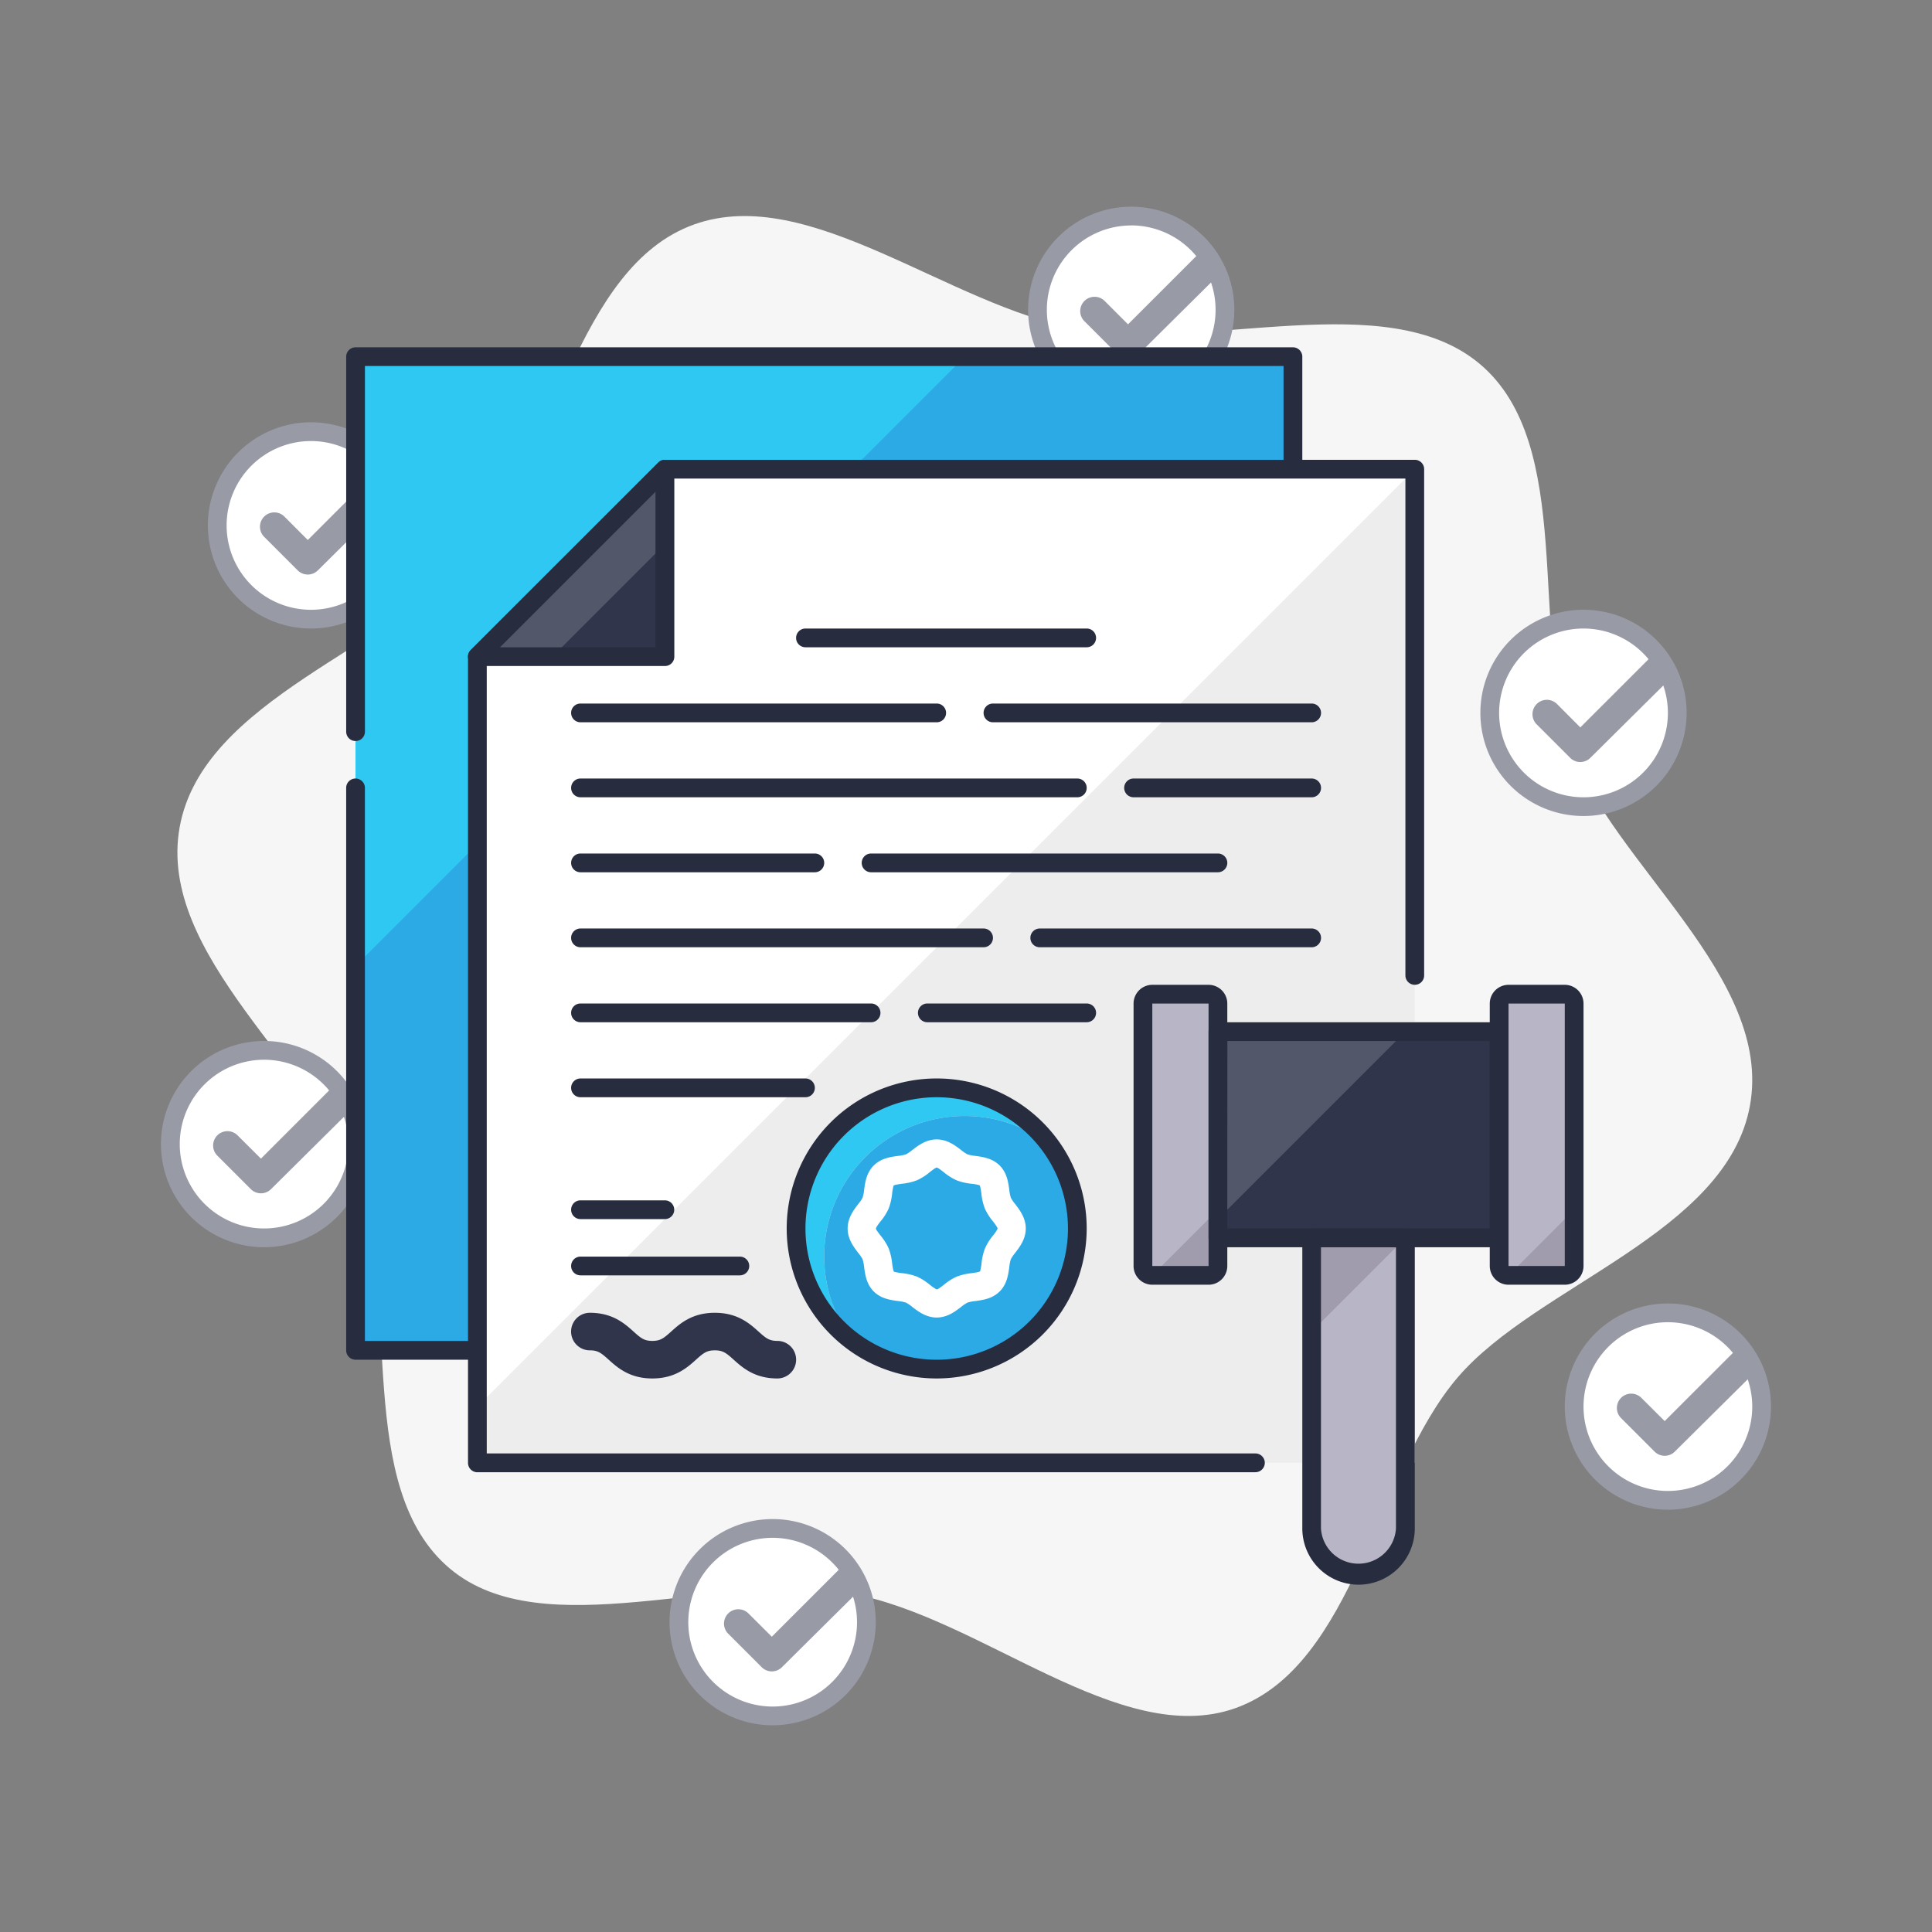 <svg id="a95e9543-10ad-460b-85e0-d4018d5a4e9a" data-name="Capa 1" xmlns="http://www.w3.org/2000/svg" viewBox="0 0 1080 1080"><rect x="0" y="0" width="1080" height="1080" fill="#808080" stroke="none"/><defs><style>.aa0264cc-f06b-4458-9c58-6f2e18bd1c2d{fill:#f6f6f6;}.a17d2097-4141-403f-bdda-019e37d49f30{fill:#fff;}.e013550b-f4b6-44ab-aa95-c963d2cc14a1{fill:#989aa6;}.a000566d-8a53-4e6c-9d71-68f7fdfe32de{fill:#2fc8f2;}.ef51e055-8077-4567-b6f1-6279cf9b8f15{fill:#2caae6;}.b2091fe2-f9c9-409a-afcd-cdebb2d8dd83{fill:#282c3f;}.a1b24191-ad66-477c-9825-e971a4065a9b{fill:#ededed;}.a0d57477-0cf9-454c-a1db-22e0a4906490{fill:#52576a;}.ab9f7e59-eca7-4d4b-a0e2-471cf360e5d0{fill:#30354c;}.ec3260f9-75a9-44dd-9f97-72444efe9d76{fill:#a09cad;}.b740a2d6-84b0-4ca4-8838-4fab14bda780{fill:#b8b5c6;}</style></defs><title>ICONS S2R</title><path class="aa0264cc-f06b-4458-9c58-6f2e18bd1c2d" d="M878.5,419.33c-24-65.71,2.54-170.87-51.43-216-52.32-43.74-152.13-6.59-224.42-19.41s-150.16-81.49-214.6-58.46C321.58,149.23,309.5,257,263.85,310.3c-44.25,51.71-150.43,80.54-163.4,152s76.44,135,99.74,198.67c24,65.71-2.54,170.86,51.43,216,52.32,43.74,151.77,1,224.06,13.87s150.52,87,215,64C757.11,931.05,769.19,823.33,814.84,770c44.25-51.71,150.43-80.53,163.4-152S901.8,483,878.5,419.33Z"/><circle class="a17d2097-4141-403f-bdda-019e37d49f30" cx="431.92" cy="906.81" r="52.4"/><path class="e013550b-f4b6-44ab-aa95-c963d2cc14a1" d="M431.92,964.45a57.64,57.64,0,1,1,57.64-57.64A57.7,57.7,0,0,1,431.92,964.45Zm0-104.8a47.16,47.16,0,1,0,47.16,47.16A47.21,47.21,0,0,0,431.92,859.65Z"/><path class="e013550b-f4b6-44ab-aa95-c963d2cc14a1" d="M473.32,873.06l-41.87,41.87-13.05-13a8,8,0,1,0-11.33,11.32l18.72,18.72a8,8,0,0,0,11.32,0l44.83-44.46Z"/><circle class="a17d2097-4141-403f-bdda-019e37d49f30" cx="885.2" cy="398.52" r="52.4"/><path class="e013550b-f4b6-44ab-aa95-c963d2cc14a1" d="M885.2,456.16a57.65,57.65,0,1,1,57.64-57.64A57.71,57.71,0,0,1,885.2,456.16Zm0-104.81a47.17,47.17,0,1,0,47.16,47.17A47.22,47.22,0,0,0,885.2,351.35Z"/><path class="e013550b-f4b6-44ab-aa95-c963d2cc14a1" d="M925.28,364.77l-41.87,41.86-13-13.05A8,8,0,0,0,859,404.91l18.71,18.71a8,8,0,0,0,11.33,0l44.83-44.46Z"/><circle class="a17d2097-4141-403f-bdda-019e37d49f30" cx="932.36" cy="786.29" r="52.4"/><path class="e013550b-f4b6-44ab-aa95-c963d2cc14a1" d="M932.36,843.93A57.64,57.64,0,1,1,990,786.29,57.7,57.7,0,0,1,932.36,843.93Zm0-104.8a47.16,47.16,0,1,0,47.16,47.16A47.21,47.21,0,0,0,932.36,739.13Z"/><path class="e013550b-f4b6-44ab-aa95-c963d2cc14a1" d="M972.44,752.54,930.57,794.4l-13.05-13a8,8,0,1,0-11.32,11.33l18.71,18.71a8,8,0,0,0,11.33,0l44.83-44.45Z"/><circle class="a17d2097-4141-403f-bdda-019e37d49f30" cx="631.05" cy="173.19" r="52.4"/><path class="e013550b-f4b6-44ab-aa95-c963d2cc14a1" d="M632.36,230.83A57.64,57.64,0,1,1,690,173.19,57.7,57.7,0,0,1,632.36,230.83Zm0-104.8a47.16,47.16,0,1,0,47.16,47.16A47.21,47.21,0,0,0,632.36,126Z"/><path class="e013550b-f4b6-44ab-aa95-c963d2cc14a1" d="M672.44,139.44,630.57,181.3l-13.05-13.05a8,8,0,0,0-11.32,11.33l18.71,18.71a8,8,0,0,0,11.33,0l44.83-44.45Z"/><circle class="a17d2097-4141-403f-bdda-019e37d49f30" cx="172.53" cy="293.71" r="52.4"/><path class="e013550b-f4b6-44ab-aa95-c963d2cc14a1" d="M173.84,351.35a57.64,57.64,0,1,1,57.64-57.64A57.7,57.7,0,0,1,173.84,351.35Zm0-104.8A47.16,47.16,0,1,0,221,293.71,47.22,47.22,0,0,0,173.84,246.55Z"/><path class="e013550b-f4b6-44ab-aa95-c963d2cc14a1" d="M213.93,260l-41.87,41.87L159,288.78a8,8,0,1,0-11.33,11.32l18.72,18.72a8,8,0,0,0,11.32,0l44.83-44.46Z"/><circle class="a17d2097-4141-403f-bdda-019e37d49f30" cx="146.33" cy="639.56" r="52.4"/><path class="e013550b-f4b6-44ab-aa95-c963d2cc14a1" d="M147.64,697.21a57.65,57.65,0,1,1,57.64-57.65A57.71,57.71,0,0,1,147.64,697.21Zm0-104.81a47.16,47.16,0,1,0,47.16,47.16A47.22,47.22,0,0,0,147.64,592.4Z"/><path class="e013550b-f4b6-44ab-aa95-c963d2cc14a1" d="M187.73,605.81l-41.87,41.87-13.05-13A8,8,0,1,0,121.48,646l18.72,18.72a8,8,0,0,0,11.32,0l44.83-44.46Z"/><rect class="a000566d-8a53-4e6c-9d71-68f7fdfe32de" x="198.73" y="199.39" width="524.02" height="555.46"/><path class="ef51e055-8077-4567-b6f1-6279cf9b8f15" d="M539.34,199.39,198.73,540V754.85h524V199.39Z"/><path class="b2091fe2-f9c9-409a-afcd-cdebb2d8dd83" d="M722.75,760.09h-524a5.25,5.25,0,0,1-5.24-5.24V440.44a5.24,5.24,0,0,1,10.48,0V749.61H717.51v-545H204V409a5.24,5.24,0,0,1-10.48,0V199.39a5.25,5.25,0,0,1,5.24-5.24h524a5.24,5.24,0,0,1,5.24,5.24V754.85A5.24,5.24,0,0,1,722.75,760.09Z"/><path class="a17d2097-4141-403f-bdda-019e37d49f30" d="M790.87,817.73h-524V367.07l104.8-104.8H790.87Z"/><path class="a1b24191-ad66-477c-9825-e971a4065a9b" d="M790.87,817.73h-524V786.29l524-524h0Z"/><path class="b2091fe2-f9c9-409a-afcd-cdebb2d8dd83" d="M701.79,823H266.86a5.24,5.24,0,0,1-5.24-5.24V367.07a5.25,5.25,0,0,1,1.53-3.7L368,258.57a5.24,5.24,0,0,1,3.71-1.54H790.87a5.24,5.24,0,0,1,5.24,5.24v283a5.24,5.24,0,0,1-10.48,0V267.51H373.83L272.1,369.24V812.49H701.79a5.24,5.24,0,0,1,0,10.48Z"/><polygon class="a0d57477-0cf9-454c-a1db-22e0a4906490" points="371.66 262.27 266.86 367.07 371.66 367.07 371.66 262.27"/><polygon class="ab9f7e59-eca7-4d4b-a0e2-471cf360e5d0" points="308.78 367.07 371.66 367.07 371.66 304.19 308.78 367.07"/><path class="b2091fe2-f9c9-409a-afcd-cdebb2d8dd83" d="M371.66,372.31H266.86a5.23,5.23,0,0,1-3.71-8.94L368,258.57a5.24,5.24,0,0,1,8.95,3.7v104.8A5.23,5.23,0,0,1,371.66,372.31Zm-92.15-10.48h86.91V274.92Z"/><path class="b2091fe2-f9c9-409a-afcd-cdebb2d8dd83" d="M607.47,361.83H450.26a5.24,5.24,0,1,1,0-10.48H607.47a5.24,5.24,0,1,1,0,10.48Z"/><path class="b2091fe2-f9c9-409a-afcd-cdebb2d8dd83" d="M733.23,403.76H555.07a5.24,5.24,0,0,1,0-10.48H733.23a5.24,5.24,0,0,1,0,10.48Z"/><path class="b2091fe2-f9c9-409a-afcd-cdebb2d8dd83" d="M523.62,403.76H324.5a5.24,5.24,0,0,1,0-10.48H523.62a5.24,5.24,0,0,1,0,10.48Z"/><path class="b2091fe2-f9c9-409a-afcd-cdebb2d8dd83" d="M733.23,445.68H633.67a5.24,5.24,0,0,1,0-10.48h99.56a5.24,5.24,0,0,1,0,10.48Z"/><path class="b2091fe2-f9c9-409a-afcd-cdebb2d8dd83" d="M602.23,445.68H324.5a5.24,5.24,0,0,1,0-10.48H602.23a5.24,5.24,0,0,1,0,10.48Z"/><path class="b2091fe2-f9c9-409a-afcd-cdebb2d8dd83" d="M680.83,487.6H486.94a5.24,5.24,0,1,1,0-10.48H680.83a5.24,5.24,0,0,1,0,10.48Z"/><path class="b2091fe2-f9c9-409a-afcd-cdebb2d8dd83" d="M455.5,487.6h-131a5.24,5.24,0,0,1,0-10.48h131a5.24,5.24,0,0,1,0,10.48Z"/><path class="b2091fe2-f9c9-409a-afcd-cdebb2d8dd83" d="M733.23,529.52h-152a5.24,5.24,0,0,1,0-10.48h152a5.24,5.24,0,0,1,0,10.48Z"/><path class="b2091fe2-f9c9-409a-afcd-cdebb2d8dd83" d="M549.83,529.52H324.5a5.24,5.24,0,0,1,0-10.48H549.83a5.24,5.24,0,1,1,0,10.48Z"/><path class="b2091fe2-f9c9-409a-afcd-cdebb2d8dd83" d="M607.47,571.44H518.38a5.24,5.24,0,1,1,0-10.48h89.09a5.24,5.24,0,0,1,0,10.48Z"/><path class="b2091fe2-f9c9-409a-afcd-cdebb2d8dd83" d="M486.94,571.44H324.5a5.24,5.24,0,0,1,0-10.48H486.94a5.24,5.24,0,1,1,0,10.48Z"/><path class="b2091fe2-f9c9-409a-afcd-cdebb2d8dd83" d="M450.26,613.36H324.5a5.24,5.24,0,0,1,0-10.48H450.26a5.24,5.24,0,1,1,0,10.48Z"/><path class="b2091fe2-f9c9-409a-afcd-cdebb2d8dd83" d="M371.66,681.48H324.5a5.24,5.24,0,0,1,0-10.48h47.16a5.24,5.24,0,0,1,0,10.48Z"/><path class="b2091fe2-f9c9-409a-afcd-cdebb2d8dd83" d="M413.58,712.93H324.5a5.24,5.24,0,0,1,0-10.48h89.08a5.24,5.24,0,1,1,0,10.48Z"/><path class="ec3260f9-75a9-44dd-9f97-72444efe9d76" d="M733.23,692h52.4V854.41a26.2,26.2,0,0,1-26.2,26.2h0a26.2,26.2,0,0,1-26.2-26.2Z"/><path class="b740a2d6-84b0-4ca4-8838-4fab14bda780" d="M785.63,692h0V854.41a26.2,26.2,0,0,1-26.2,26.2h0a26.2,26.2,0,0,1-26.2-26.2v-110Z"/><rect class="a0d57477-0cf9-454c-a1db-22e0a4906490" x="680.83" y="576.68" width="157.21" height="115.28"/><path class="ab9f7e59-eca7-4d4b-a0e2-471cf360e5d0" d="M785.63,576.68H838V692H680.83V681.48Z"/><rect class="ec3260f9-75a9-44dd-9f97-72444efe9d76" x="638.91" y="555.72" width="41.92" height="157.21" rx="5.24"/><rect class="ec3260f9-75a9-44dd-9f97-72444efe9d76" x="838.03" y="555.72" width="41.92" height="157.21" rx="5.24"/><path class="b740a2d6-84b0-4ca4-8838-4fab14bda780" d="M644.15,555.72h31.44a5.24,5.24,0,0,1,5.24,5.24V676.24l-36.68,36.69h0a5.24,5.24,0,0,1-5.24-5.24V561A5.24,5.24,0,0,1,644.15,555.72Z"/><path class="b740a2d6-84b0-4ca4-8838-4fab14bda780" d="M843.28,555.72h31.44A5.25,5.25,0,0,1,880,561V676.24l-36.68,36.69h0a5.25,5.25,0,0,1-5.25-5.24V561A5.25,5.25,0,0,1,843.28,555.72Z"/><path class="b2091fe2-f9c9-409a-afcd-cdebb2d8dd83" d="M759.43,885.85A31.47,31.47,0,0,1,728,854.41V692a5.25,5.25,0,0,1,5.24-5.25h52.4a5.24,5.24,0,0,1,5.24,5.25V854.41A31.47,31.47,0,0,1,759.43,885.85Zm-21-188.64v157.2a21,21,0,0,0,41.92,0V697.21Z"/><path class="b2091fe2-f9c9-409a-afcd-cdebb2d8dd83" d="M838,697.21H680.83a5.24,5.24,0,0,1-5.24-5.24V576.68a5.24,5.24,0,0,1,5.24-5.24H838a5.25,5.25,0,0,1,5.25,5.24V692A5.25,5.25,0,0,1,838,697.21Zm-152-10.49H832.79V581.92H686.07Z"/><path class="b2091fe2-f9c9-409a-afcd-cdebb2d8dd83" d="M675.59,718.17H644.15a10.49,10.49,0,0,1-10.48-10.48V561a10.49,10.49,0,0,1,10.48-10.48h31.44A10.49,10.49,0,0,1,686.07,561V707.69A10.49,10.49,0,0,1,675.59,718.17ZM644.15,561h0V707.69h31.44V561Z"/><path class="b2091fe2-f9c9-409a-afcd-cdebb2d8dd83" d="M874.72,718.17H843.28a10.5,10.5,0,0,1-10.49-10.48V561a10.5,10.5,0,0,1,10.49-10.48h31.44A10.5,10.5,0,0,1,885.2,561V707.69A10.5,10.5,0,0,1,874.72,718.17ZM843.28,561h0V707.69h31.44V561Z"/><path class="a000566d-8a53-4e6c-9d71-68f7fdfe32de" d="M539.34,623.84a78.2,78.2,0,0,1,47.11,15.78A78.54,78.54,0,1,0,476.52,749.55a78.5,78.5,0,0,1,62.82-125.71Z"/><path class="ef51e055-8077-4567-b6f1-6279cf9b8f15" d="M602.23,686.72a78.19,78.19,0,0,0-15.78-47.1A78.5,78.5,0,0,0,476.52,749.55a78.5,78.5,0,0,0,125.71-62.83Z"/><path class="b2091fe2-f9c9-409a-afcd-cdebb2d8dd83" d="M523.62,770.57a83.85,83.85,0,1,1,83.85-83.85A83.94,83.94,0,0,1,523.62,770.57Zm0-157.21A73.37,73.37,0,1,0,597,686.72,73.44,73.44,0,0,0,523.62,613.36Z"/><path class="a17d2097-4141-403f-bdda-019e37d49f30" d="M523.62,736.51c-5.94,0-10.4-3.44-13.66-5.94a21.86,21.86,0,0,0-3.5-2.4,22.82,22.82,0,0,0-4.47-.88c-4.23-.58-9.5-1.3-13.57-5.37s-4.79-9.33-5.36-13.56a22.67,22.67,0,0,0-.88-4.47,21.86,21.86,0,0,0-2.4-3.5c-2.5-3.25-5.94-7.71-5.94-13.67s3.44-10.41,5.94-13.66a21.86,21.86,0,0,0,2.4-3.5,22.67,22.67,0,0,0,.88-4.47c.57-4.23,1.29-9.5,5.36-13.56s9.34-4.79,13.57-5.37a22.4,22.4,0,0,0,4.46-.88,21.44,21.44,0,0,0,3.51-2.4c3.26-2.5,7.72-5.94,13.66-5.94s10.41,3.44,13.67,5.94a21.86,21.86,0,0,0,3.5,2.4,22.82,22.82,0,0,0,4.47.88c4.23.58,9.5,1.3,13.57,5.37s4.79,9.33,5.36,13.56a22,22,0,0,0,.88,4.47,22.38,22.38,0,0,0,2.39,3.5c2.51,3.25,5.95,7.71,5.95,13.66s-3.44,10.42-5.95,13.67a22.38,22.38,0,0,0-2.39,3.5,22,22,0,0,0-.88,4.47c-.57,4.23-1.3,9.5-5.36,13.56s-9.34,4.79-13.57,5.37a22.4,22.4,0,0,0-4.46.88,21.44,21.44,0,0,0-3.51,2.4C534,733.07,529.57,736.51,523.62,736.51Zm0-83.85c-.7.11-2.79,1.72-4,2.68a31,31,0,0,1-7.08,4.46,32.73,32.73,0,0,1-8.35,1.93c-1.5.21-4,.55-4.67,1a27.23,27.23,0,0,0-.81,4.5,33.37,33.37,0,0,1-1.94,8.36,31.15,31.15,0,0,1-4.46,7.07c-1,1.25-2.57,3.33-2.68,4.12.11.7,1.72,2.78,2.68,4a31.15,31.15,0,0,1,4.46,7.07,33.37,33.37,0,0,1,1.94,8.36c.2,1.5.54,4,1,4.67a28.51,28.51,0,0,0,4.51.82,32.9,32.9,0,0,1,8.36,1.93,31.15,31.15,0,0,1,7.07,4.46c1.24,1,3.33,2.57,4.12,2.68.7-.11,2.78-1.72,4-2.68a31.15,31.15,0,0,1,7.07-4.46,32.9,32.9,0,0,1,8.36-1.93c1.5-.21,4-.55,4.67-1a27.23,27.23,0,0,0,.81-4.5,32.93,32.93,0,0,1,1.94-8.36A31.15,31.15,0,0,1,555,690.8c1-1.22,2.51-3.26,2.67-4.08-.16-.81-1.72-2.85-2.67-4.07a31.15,31.15,0,0,1-4.46-7.07,32.93,32.93,0,0,1-1.94-8.36c-.2-1.5-.54-4-1-4.67a28.12,28.12,0,0,0-4.5-.82,32.9,32.9,0,0,1-8.36-1.93,31.15,31.15,0,0,1-7.07-4.46C526.45,654.38,524.37,652.77,523.58,652.66Zm34.11,34.11h0Z"/><path class="ab9f7e59-eca7-4d4b-a0e2-471cf360e5d0" d="M434.54,770.57c-12.76,0-19.53-6.1-24.48-10.55-4.09-3.68-5.93-5.17-10.46-5.17s-6.37,1.49-10.46,5.17c-4.95,4.45-11.72,10.55-24.48,10.55s-19.53-6.1-24.47-10.55c-4.09-3.68-5.92-5.17-10.45-5.17a10.48,10.48,0,0,1,0-21c12.75,0,19.53,6.1,24.47,10.55,4.08,3.68,5.92,5.17,10.45,5.17s6.37-1.49,10.46-5.17c4.95-4.46,11.72-10.55,24.48-10.55s19.53,6.09,24.48,10.55c4.09,3.68,5.93,5.17,10.46,5.17a10.48,10.48,0,0,1,0,21Z"/></svg>